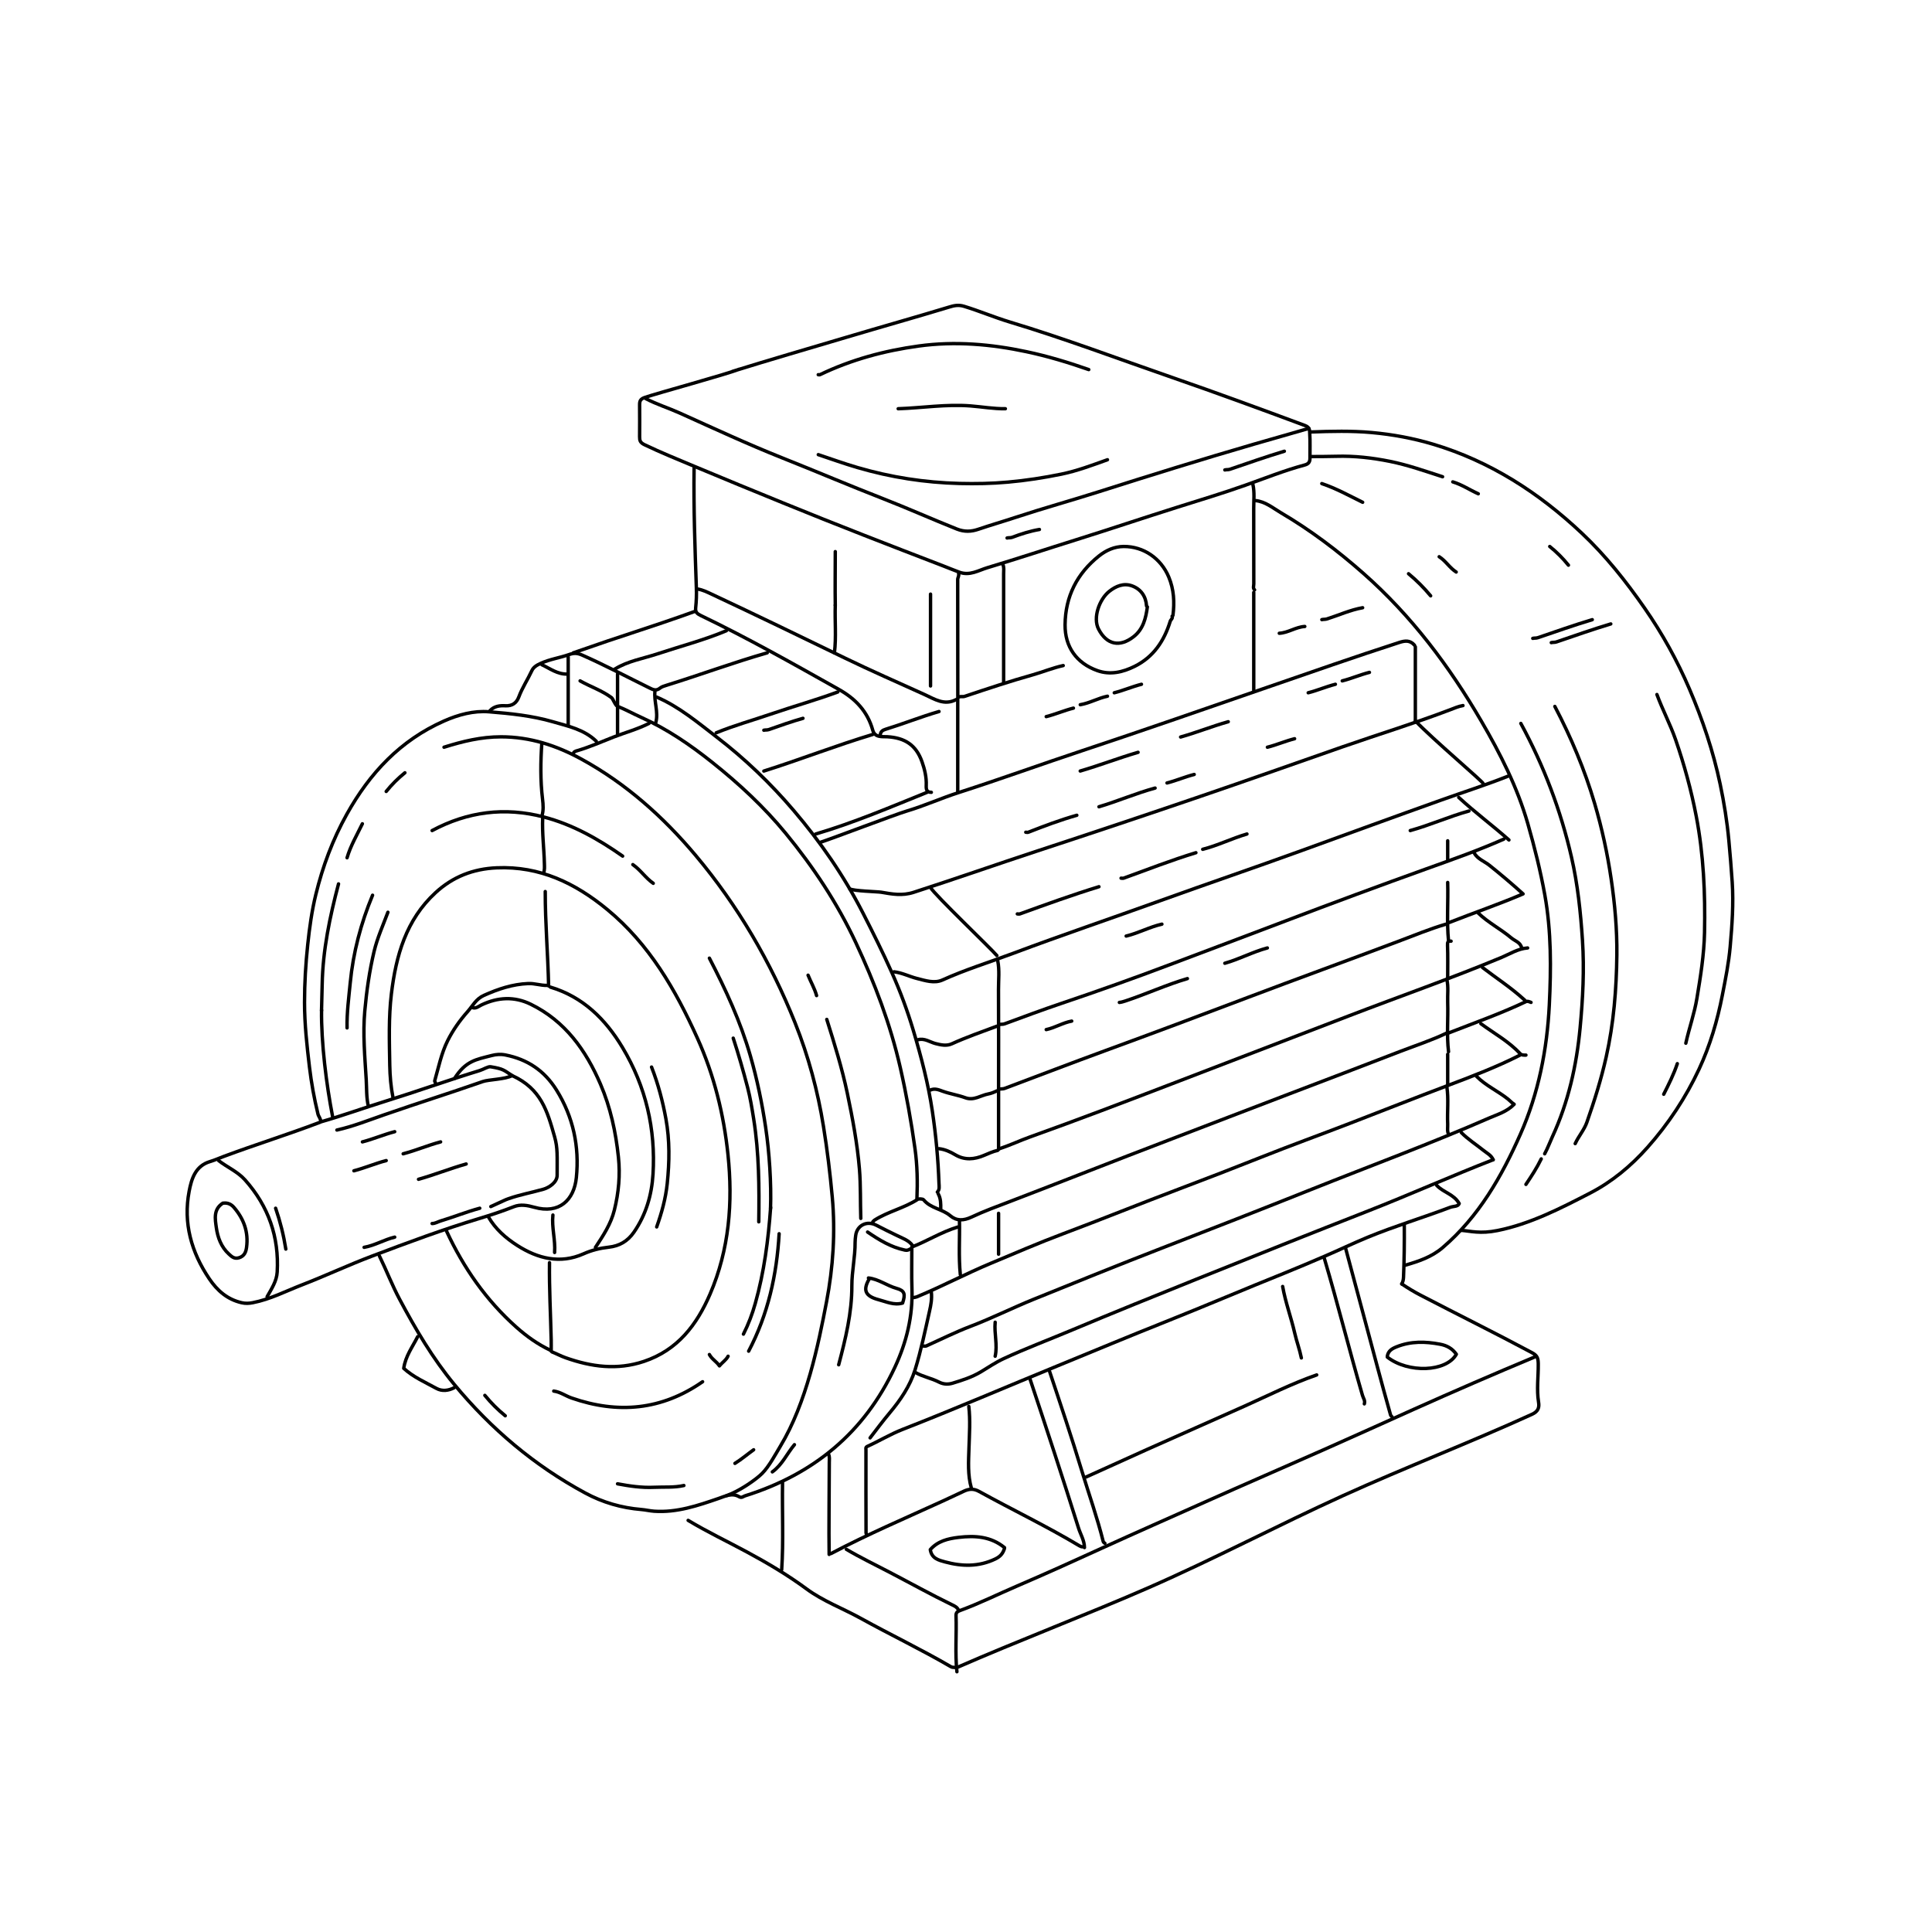 <?xml version="1.0" encoding="UTF-8"?>
<svg id="icons" xmlns="http://www.w3.org/2000/svg" viewBox="0 0 500 500">
  <defs>
    <style>
      .cls-1 {
        fill: none;
        stroke: #000;
        stroke-linecap: round;
        stroke-linejoin: round;
        stroke-width: .88px;
      }
    </style>
  </defs>
  <path class="cls-1" d="M378.24,318.42c2.41.19,4.83.94,9.31.04,8.46-1.7,16.31-5.73,23.98-9.7,5.66-2.93,10.54-6.98,14.82-11.79,5.45-6.14,9.91-12.88,13.37-20.29,2.84-6.1,4.73-12.51,6.02-19.13.82-4.17,1.66-8.37,2.03-12.57.49-5.54.89-11.14.52-16.72-.24-3.6-.54-7.19-.87-10.79-.45-4.88-1.23-9.73-2.24-14.52-1.78-8.47-4.55-16.69-7.95-24.63-3.14-7.34-7.03-14.35-11.6-20.93-4.83-6.95-10.07-13.56-16.26-19.4-11.17-10.52-23.78-18.64-38.55-23.05-5.14-1.53-10.43-2.51-15.83-3-5.23-.47-10.42-.34-15.64-.15"/>
  <path class="cls-1" d="M362.77,332.28q2.5,1.68,4.83,2.89c9.6,5,19.32,9.79,28.87,14.9,1.33.71,1.61,1.35,1.63,2.9.04,3.3-.46,6.61.08,9.91.22,1.36-.05,2.38-1.7,3.14-15.98,7.29-32.87,13.77-48.86,21.03-17.01,7.73-33.12,16.28-50.24,23.78-15.53,6.8-34.21,13.93-49.74,20.73"/>
  <path class="cls-1" d="M114.91,193.38c4.8-1.52,9.63-2.69,14.75-2.69,7.55,0,14.42,2.26,20.89,5.81,11.48,6.3,21.11,14.91,29.48,24.87,10.93,13.02,19.43,27.58,25.74,43.35,3.45,8.63,5.87,17.61,7.35,26.83.98,6.07,1.71,12.14,2.27,18.27.83,9.14.22,18.15-1.48,27.07-2.13,11.13-5.19,26.18-11.95,37.38-1.3,2.16-2.95,5.28-4.74,7.07-1.58,1.59-5.93,4.6-9.18,5.72"/>
  <path class="cls-1" d="M101.71,284.07c-.55-2.76-.79-5.57-.84-8.37-.1-6.16-.32-12.35.42-18.49,1.19-9.86,3.78-19.15,11.43-26.19,4.46-4.11,9.72-6.17,15.84-6.43,11.13-.47,20.3,3.94,28.63,10.81,10.84,8.95,17.63,20.73,23.29,33.26,4.33,9.58,6.83,19.71,7.92,30.15,1.29,12.36.34,24.53-4.63,36.08-3.42,7.95-8.4,14.52-17.12,17.44-6.92,2.32-13.61,1.41-20.25-.94-1.2-.42-2.34-1.04-3.53-1.51"/>
  <path class="cls-1" d="M191.31,95.55c-3.38,1.35-20.9,6.11-24.37,7.29-1.3.44-1.42,1.01-1.41,2.06.03,2.71.02,5.43,0,8.14,0,.99.14,1.51,1.29,2.06,4.21,2.03,8.55,3.76,12.84,5.57,7.67,3.23,15.38,6.37,23.09,9.52,13.72,5.61,27.55,10.96,41.39,16.28,1.38.53,2.76,1.11,4.15,1.62,2.71.98,4.93-.48,7.27-1.18,7.74-2.31,15.4-4.86,23.11-7.27,8.68-2.72,17.3-5.63,25.98-8.36,5.88-1.86,11.8-3.63,17.62-5.7,5.12-1.82,10.17-3.84,15.42-5.25.97-.26,1.34-.8,1.33-1.77-.03-2.13.08-4.26-.06-6.38-.05-.74.09-1.57-1.24-2.06-11.42-4.25-22.86-8.45-34.38-12.44-13.99-4.84-27.84-10.08-42.03-14.35-4-1.21-7.85-2.85-11.85-4.07-1.48-.45-2.66-.14-3.76.19-8.86,2.69-17.78,5.19-26.66,7.84-9.83,2.93-19.69,5.77-29.49,8.83"/>
  <path class="cls-1" d="M386.43,300.14c-10.01,3.88-22.25,9.3-32.25,13.21-14.93,5.85-29.83,11.78-44.71,17.77-10.66,4.29-21.31,8.58-31.9,13.03-5.94,2.5-11.98,4.76-17.84,7.47-2.07.96-3.95,2.25-5.88,3.41-2.33,1.39-4.82,2.18-7.33,2.94-1.08.32-2.27.35-3.54-.3-1.94-1-4.19-1.38-6.12-2.5"/>
  <path class="cls-1" d="M378.62,182.6c-1.16.19-2.22.66-3.31,1.08-9.22,3.51-18.66,6.39-27.97,9.64-12.31,4.3-24.6,8.66-36.94,12.87-13.92,4.76-27.88,9.42-41.85,14.01-10.71,3.52-21.35,7.26-32.09,10.73-3,.97-5.65.45-8.38-.02-1.01-.17-7.22-.3-8.17-.88"/>
  <path class="cls-1" d="M382.14,278.57c2.39,2.42,5.55,3.8,8.17,5.91.51.41.89.88,1.55,1.3-1.9,1.95-4.26,2.61-6.43,3.55-15.15,6.62-30.66,12.34-46.01,18.47-12.94,5.17-25.93,10.25-38.92,15.28-11.05,4.28-22.04,8.74-33.03,13.19-5.48,2.22-10.78,4.88-16.31,6.99-3.91,1.49-7.64,3.36-11.44,5.07-.24.11-.58.01-.87.01"/>
  <path class="cls-1" d="M393.37,273.07c-5.91,2.99-12.08,5.37-18.27,7.7-8.54,3.22-17.03,6.58-25.55,9.87-7.69,2.97-15.45,5.77-23.11,8.82-7.01,2.79-14.06,5.51-21.12,8.18-10.15,3.83-20.2,7.91-30.36,11.72-6.24,2.34-12.38,5.01-18.54,7.58-6.46,2.7-12.65,5.99-19.12,8.67-.32.13-.59.15-.89.19"/>
  <path class="cls-1" d="M390.29,200.87c-5.66,2.24-11.45,4.1-17.18,6.14-12.14,4.33-24.23,8.75-36.34,13.15-12.06,4.38-24.22,8.51-36.28,12.86-12.75,4.6-25.59,8.94-38.28,13.7-6.11,2.29-12.36,4.21-18.33,6.91-2.07.94-4.42.14-6.57-.4-2-.51-3.87-1.49-5.95-1.73"/>
  <path class="cls-1" d="M324.91,129.55c2.56.25,4.5,1.92,6.57,3.14,7.67,4.51,14.73,9.84,21.42,15.75,12.41,10.96,22.2,24.01,30.46,38.18,4.89,8.39,9.32,17.1,12.04,26.56,1.75,6.11,3.28,12.23,4.41,18.5,1.69,9.43,1.61,18.95,1.15,28.4-.57,11.5-2.79,22.86-7.47,33.42-4.85,10.95-10.77,21.35-20.11,29.36-2.88,2.47-6.24,3.57-9.72,4.58"/>
  <path class="cls-1" d="M154.32,191.84c-3.13-3.05-7.25-3.9-11.23-5.05-5.39-1.56-10.96-2.13-16.51-2.58-4.02-.33-7.98.76-11.65,2.38-11.28,4.99-19.22,13.44-25.18,24.14-3.67,6.59-6.24,13.51-8.01,20.75-1.04,4.24-1.64,8.59-2.1,12.97-.53,4.99-.83,9.96-.83,14.98,0,5.62.62,11.17,1.28,16.74.49,4.1,1.22,8.12,2.19,12.11.17.71.75,1.22.74,2.06,5.63-1.6,11.13-3.61,16.72-5.34,8.18-2.54,16.24-5.44,24.43-7.95.95-.29,2.13-1.08,2.81-.97,3.41.56,3.41.9,5.55,2.28-1.71.97-6.06,1.01-7.6,1.55-9.57,3.34-15.84,5.25-25.42,8.57-4.08,1.41-8.09,3.03-12.32,3.97"/>
  <path class="cls-1" d="M374.44,267.34c-3.93,1.89-8.08,3.23-12.13,4.79-9.54,3.67-19.08,7.34-28.63,10.96-10.49,3.98-20.94,8.05-31.42,12.04-13.68,5.21-27.28,10.61-40.94,15.84-3.32,1.27-6.68,2.49-9.88,4-2.1.99-3.89,1.03-5.51-.34-2.08-1.77-5.09-1.9-6.89-4.11-.26-.32-1.36-.25-1.46-.18-3.52,2.31-7.73,3.18-11.27,5.44-.17.11-.3.29-.44.44"/>
  <path class="cls-1" d="M389.19,217.16c-6.55,2.9-13.3,5.28-20.03,7.69-12.21,4.39-24.39,8.89-36.51,13.51-9.92,3.78-19.87,7.5-29.79,11.25-9.3,3.52-18.69,6.87-28.12,10.05-4.95,1.67-9.84,3.49-14.74,5.3-.48.18-.9.07-1.33.18"/>
  <path class="cls-1" d="M395.35,245.33c-2.5.18-4.59,1.55-6.8,2.47-13,5.41-26.3,10.05-39.44,15.1-15.26,5.87-30.53,11.72-45.8,17.58-12.2,4.68-24.41,9.35-36.72,13.75-2.66.95-5.23,2.18-7.94,3.05"/>
  <path class="cls-1" d="M374.22,239.17c-4.19,1.23-8.23,2.91-12.31,4.44-12.97,4.9-26,9.61-38.96,14.52-12.31,4.67-24.64,9.29-37,13.81-8.68,3.18-17.3,6.49-25.95,9.74-.48.18-.9.08-1.33.18"/>
  <path class="cls-1" d="M393.59,187.22c5.94,10.93,10.33,22.5,13.1,34.58,1.62,7.04,2.37,14.27,2.85,21.54.5,7.61.1,15.15-.61,22.67-.91,9.73-3.04,19.23-7.18,28.19-.67,1.46-1.22,2.98-1.99,4.4"/>
  <path class="cls-1" d="M428.81,179.74c1.45,3.96,3.45,7.69,4.83,11.67,2.24,6.47,4.04,13.05,5.34,19.8,1.92,9.99,2.36,20.05,2.15,30.16-.12,5.71-1.03,11.33-1.96,16.95-.65,3.97-2.02,7.75-2.88,11.66"/>
  <path class="cls-1" d="M154.1,322.82c2-3.04,4-6.02,4.9-9.67,1.12-4.53,1.53-9.04,1.05-13.66-.68-6.52-2.06-12.89-4.65-18.92-3.79-8.81-9.17-16.32-18.04-20.67-4.2-2.06-8.52-1.85-12.76.18-.75.36-1.45,1.05-2.42.67"/>
  <path class="cls-1" d="M397.11,351.21c-10.46,4.37-20.87,8.88-31.22,13.52-7.79,3.49-15.56,7.03-23.37,10.48-10.19,4.5-20.41,8.93-30.58,13.47-8.9,3.98-17.83,7.9-26.7,11.95-7.28,3.33-14.59,6.64-21.96,9.8-4.92,2.11-9.73,4.5-14.76,6.35-.71.26-1.13.5-1.1,1.34.17,4.84-.28,9.69.23,14.53"/>
  <path class="cls-1" d="M82.78,290.46c-8.22,3.13-16.63,5.75-24.87,8.82-1.17.44-2.31.96-3.52,1.32-3.81,1.12-4.83,4.47-5.44,7.7-1.57,8.25.57,15.78,5.22,22.66,2.06,3.05,4.66,5.33,8.36,6.18.98.23,1.89.19,2.87,0,4.51-.87,8.55-2.99,12.77-4.62,6.08-2.35,11.99-5.13,18.07-7.43,9.22-3.49,18.47-6.94,27.92-9.78,2.98-.9,5.92-1.88,8.83-3.02,1.69-.67,3.48-.36,5.28.15,6.43,1.83,10.3-1.85,10.89-7.68.81-8.01-.79-15.68-5.15-22.68-3.12-5-7.49-7.92-13.22-9.06-1.25-.25-2.48-.13-3.51.14-4.09,1.06-6.72,1.34-9.68,5.98"/>
  <path class="cls-1" d="M366.07,166.97c-1.14-1.31-2.41-1.2-3.97-.69-11.44,3.7-22.78,7.68-34.14,11.6-15.96,5.51-31.91,11.09-47.94,16.41-10.66,3.54-21.21,7.38-31.91,10.82-4.52,1.45-8.88,3.43-13.45,4.79-3.06.91-19.14,7.05-22.18,8.03"/>
  <path class="cls-1" d="M286.61,118.98c-3.92,1.4-7.81,2.88-11.89,3.72-4.58.94-9.18,1.65-13.86,2.07-4.19.38-8.37.45-12.55.35-8.98-.23-17.79-1.6-26.42-4.13-3.41-1-6.75-2.2-10.12-3.33"/>
  <path class="cls-1" d="M338.73,110.87c-9.31,2.71-7.69,2.18-14.28,4.1-13.42,3.9-26.76,8.05-40.07,12.29-7.16,2.28-14.41,4.28-21.56,6.64-3.21,1.06-6.47,2-9.68,3.09-1.75.59-3.51.72-5.52-.08-6.39-2.55-12.68-5.36-19.09-7.86-8.71-3.39-17.31-7.06-25.99-10.51-9.01-3.58-17.8-7.67-26.64-11.65-2.91-1.31-5.97-2.25-8.8-3.74"/>
  <path class="cls-1" d="M98.18,325.02c1.82,3.72,3.29,7.58,5.25,11.25,4.12,7.72,8.52,15.23,14.12,22,9.53,11.53,20.76,21.02,33.93,28.13,4.48,2.42,9.36,3.84,14.5,4.26,1.1.09,2.18.36,3.3.44,5.89.41,11.31-1.45,16.74-3.32,1.71-.59,3.45-1.49,5.27-.43.69.4,1.05-.09,1.55-.24,17.67-5.54,30.84-16.32,38.74-33.24,3.03-6.48,4.69-13.26,4.43-20.47-.12-3.45-.02-6.9-.03-10.68,3.84-1.46,7.61-3.87,11.89-5.17"/>
  <path class="cls-1" d="M371.8,306.75c1.69,1.85,4.45,2.27,5.84,4.73-.31.83-1.47.65-2.32.97-7.08,2.68-14.33,4.86-21.34,7.74-3.8,1.56-7.49,3.36-11.27,4.97-3.36,1.43-6.71,2.88-10.1,4.24-10.45,4.19-20.79,8.62-31.25,12.78-9.2,3.66-18.34,7.48-27.51,11.24-13.43,5.5-26.76,11.24-40.28,16.52-3.12,1.22-6,2.97-9.05,4.36-.58.27-.41.59-.41.92-.01,7.19-.01,14.38.02,21.57,0,.15.27.29.19.44"/>
  <path class="cls-1" d="M159.82,174.45v8.34c2.11.85,4.1,1.95,6.16,2.88,6.66,3,12.61,7.06,18.32,11.61,6.95,5.54,13.43,11.55,19.04,18.38,7.14,8.7,13.36,18.05,18.16,28.32,4.87,10.43,8.93,21.08,11.5,32.35,1.58,6.94,2.82,13.92,3.8,20.94.6,4.28.68,8.64.5,12.98"/>
  <path class="cls-1" d="M402.39,182.82c4.22,8.05,7.73,16.4,10.3,25.11,1.89,6.41,3.31,12.93,4.28,19.57.96,6.51,1.54,13.03,1.47,19.6-.1,8.89-.8,17.7-2.76,26.44-1.29,5.77-3.05,11.36-5,16.91-.68,1.95-2.15,3.6-3.02,5.52"/>
  <path class="cls-1" d="M340.76,355.83c-6.35,2.2-12.35,5.23-18.47,7.98-8.51,3.83-17.06,7.55-25.57,11.37-5.21,2.34-10.42,4.7-15.62,7.06"/>
  <path class="cls-1" d="M100.39,236.09c-1.25,3.35-2.73,6.6-3.57,10.11-1.21,5.09-1.94,10.21-2.41,15.42-.54,5.97.02,11.9.37,17.83.13,2.26.02,4.59.55,6.83"/>
  <path class="cls-1" d="M183.59,247.97c4.23,8.14,8.06,16.43,10.61,25.3,1.75,6.09,3.02,12.24,3.95,18.5.96,6.44,1.49,14.5,1.26,20.99"/>
  <path class="cls-1" d="M142.43,255.46c8.47,2.53,14.29,8.33,18.68,15.65,6.03,10.06,8.6,21.1,7.89,32.77-.33,5.33-1.79,10.45-4.94,15.01-1.64,2.38-3.81,3.57-6.44,3.87-2.33.26-4.45.77-6.63,1.74-6.03,2.68-11.81,1.22-17.11-2.17-2.99-1.91-5.69-4.27-7.51-7.44"/>
  <path class="cls-1" d="M303.56,159.26c.43-3.39.26-6.69-1.08-9.91-2.02-4.84-6.52-7.95-11.68-7.92-2.42.02-4.54.99-6.37,2.44-5.7,4.54-8.72,10.51-8.79,17.81-.05,5.75,2.96,9.94,8.34,11.87,3.36,1.2,6.61.41,9.67-1.1,4.88-2.42,7.65-6.6,9.2-11.66.14-.45.73-.74.49-1.31"/>
  <path class="cls-1" d="M178.09,393.47c4.92,2.97,10.12,5.43,15.18,8.16,5.35,2.88,10.56,5.96,15.48,9.59,4.27,3.15,9.36,5.03,14.01,7.6,7.73,4.27,15.71,8.08,23.34,12.53.4.23.75.12,1.11.2"/>
  <path class="cls-1" d="M348.24,323.04c1.62,6.02,3.22,12.04,4.84,18.05,2.25,8.37,4.44,16.76,6.8,25.1.1.36.58.45.47.87"/>
  <path class="cls-1" d="M179.63,121.18c-.14,10.35.23,20.7.59,31.04.06,1.66,0,3.38-.18,5.06-.12,1.13.34,1.54,1.33,2.02,12.17,5.85,23.92,12.49,35.69,19.1,4.32,2.42,7.46,5.71,8.81,10.58.54,1.96,2.44,1.62,3.73,1.69,4.61.26,7.49,2.16,9.01,6.46.7,1.99,1.19,4.03,1.1,6.16-.04.96.08,1.77,1.32,1.76"/>
  <path class="cls-1" d="M266.58,356.93c4.28,12.81,8.49,25.64,12.54,38.52.53,1.68,1.52,3.22,1.54,5.06"/>
  <path class="cls-1" d="M189.76,268.67c1.38,4.22,2.6,8.48,3.72,12.77.69,2.67,1.13,5.41,1.57,8.14,1.4,8.83,1.45,17.73,1.32,26.63"/>
  <path class="cls-1" d="M213.97,263.82c1.99,6.32,3.96,12.64,5.32,19.14,1.36,6.49,2.58,12.96,3.13,19.59.35,4.27.21,8.52.35,12.77"/>
  <path class="cls-1" d="M259.97,400.52c-3.52-2.88-7.6-3.16-11.89-2.65-2.79.33-5.4.97-7.32,3.17.35,2.33,2.22,2.74,3.81,3.18,4.39,1.19,8.71,1.3,13.01-.76,1.37-.66,1.98-1.47,2.38-2.72"/>
  <path class="cls-1" d="M169.94,180.4c5.83,2.51,10.64,6.59,15.59,10.39,7.26,5.58,13.88,11.93,19.82,18.9,6.97,8.17,13.04,16.94,17.96,26.56,2.62,5.12,5.18,10.27,7.52,15.5,2.17,4.84,4.02,9.85,5.54,14.94,2.05,6.86,3.86,13.78,4.92,20.89.93,6.21,1.5,12.45,1.72,18.72.03.75.21,1.57-.43,2.2"/>
  <path class="cls-1" d="M296.73,156.84c-.16-2.53-1.5-4.4-3.77-5.22-2.12-.77-4.15.03-5.93,1.46-2.49,2-4.26,6.78-2.72,9.74,2.11,4.07,5.51,4.76,9.1,1.93,2.46-1.94,3.14-4.77,3.53-7.69"/>
  <path class="cls-1" d="M181.83,357.59c-10.56,7.36-21.9,8.39-33.91,4.21-1.56-.54-2.93-1.58-4.61-1.79"/>
  <path class="cls-1" d="M342.74,325.68c3.48,11.76,6.45,23.67,9.87,35.45.2.7.76,1.37.48,2.19"/>
  <path class="cls-1" d="M359.03,351.21c5.41,4.23,15.29,3.87,17.87-.73-1.02-1.46-2.4-2.26-4.22-2.6-3.82-.72-7.55-.81-11.24.67-1.22.49-2.18,1.06-2.41,2.45"/>
  <path class="cls-1" d="M56.58,300.36c2.23,1.74,4.9,2.83,6.86,5.03,6.06,6.82,8.81,14.74,8.3,23.8-.13,2.37-1.47,4.37-2.61,6.39"/>
  <path class="cls-1" d="M247.43,181.06c-3.05,1.6-5.53-.12-8.15-1.31-6.9-3.14-13.86-6.16-20.69-9.48-11.42-5.55-22.86-11.08-34.36-16.47-1.17-.55-2.39-1.17-3.72-1.36"/>
  <path class="cls-1" d="M281.77,95.65c-5.27-1.85-10.61-3.46-16.07-4.62-9.24-1.97-18.58-2.77-27.95-1.48-8.84,1.21-17.44,3.52-25.55,7.42-.12.06-.29,0-.44,0"/>
  <path class="cls-1" d="M132.52,278.35c7.51,3.4,9.11,9.16,11.01,15.85.83,2.92.65,4.96.66,9.94,0,1.91-2.16,3.23-3.55,3.63-2.99.85-6.08,1.41-9.01,2.44-1.14.4-.97.42-4.61,2.05"/>
  <path class="cls-1" d="M87.61,228.75c-2.25,8.52-4.06,17.1-4.23,25.97-.04,2.27-.13,4.55-.17,6.82"/>
  <path class="cls-1" d="M115.57,318.63c4.39,9.47,10.25,17.89,18.07,24.85,2.65,2.36,5.55,4.43,8.79,5.96"/>
  <path class="cls-1" d="M373.34,123.38c-4.51-1.45-8.98-3.04-13.64-3.98-4.58-.92-9.19-1.45-13.87-1.31-1.83.05-4.8.07-6.64.07"/>
  <path class="cls-1" d="M199.44,312.47c-.6,8.41-1.68,16.74-3.98,24.87-.77,2.73-1.77,5.39-3.06,7.93"/>
  <path class="cls-1" d="M96.42,231.68c-3.02,7.28-5.02,14.79-5.78,22.67-.38,3.89-.9,7.76-.82,11.67"/>
  <path class="cls-1" d="M248.09,148.48c.16.55-.24.99-.24,1.54.03,10.05.02,20.1.03,30.16,0,.07.14.15.21.22"/>
  <path class="cls-1" d="M201.64,319.29c-.61,10.66-2.88,20.87-7.89,30.39"/>
  <path class="cls-1" d="M216.83,179.08c-5.73,2.11-11.61,3.76-17.39,5.74-4.7,1.61-9.49,2.94-14.09,4.83"/>
  <path class="cls-1" d="M259.53,146.06c.37.78.21,1.61.21,2.42,0,9.39,0,18.78,0,28.18"/>
  <path class="cls-1" d="M219.03,400.96c3.65,2.16,7.47,3.99,11.22,5.95,5.35,2.79,10.63,5.73,16.07,8.37.71.34,1.48.67,1.77,1.53"/>
  <path class="cls-1" d="M198.56,168.95c-8.75,2.51-17.28,5.67-25.97,8.37-.6.19-1.33.4-1.71.71-1.09.92-1.94.43-2.91-.05-5.77-2.84-11.45-5.86-17.35-8.46-1.29-.57-2.23-.52-3.34-.12-2.41.85-4.95,1.19-7.33,2.27-1.11.5-1.89,1-2.32,1.92-1.06,2.29-2.48,4.4-3.37,6.8-.56,1.49-1.65,2.37-3.49,2.26-1.4-.08-2.88.09-3.96,1.27"/>
  <path class="cls-1" d="M187.99,163.23c-5.79,2.43-11.87,4.01-17.82,5.98-3.7,1.23-7.63,1.84-11.02,3.93"/>
  <path class="cls-1" d="M239.94,205.05c-9.52,3.84-18.96,7.88-28.84,10.79"/>
  <path class="cls-1" d="M215.07,402.06c9.47-5,19.32-9.2,29.05-13.65,1.76-.81,3.52-1.63,5.26-2.46,1.43-.68,2.6-.74,4,.03,8.63,4.76,17.52,9.01,25.98,14.08.19.12.54.28.86.25"/>
  <path class="cls-1" d="M161.14,221.56c-6.31-4.41-12.93-8.18-20.47-10.14-10.09-2.62-19.68-1.37-28.84,3.53"/>
  <path class="cls-1" d="M225.86,190.08c-9.49,2.86-18.73,6.48-28.18,9.47"/>
  <path class="cls-1" d="M271.64,354.95c2.86,8.56,5.73,17.12,8.35,25.76,1.85,6.08,3.99,12.08,5.53,18.26.04.17.28.3.43.44"/>
  <path class="cls-1" d="M236.2,322.38c-.98-1.39-2.59-1.9-3.99-2.59-1.83-.89-3.66-1.78-5.46-2.72-2.36-1.23-4.95.01-5.3,2.67-.08.59-.15,1.23-.15,1.76.03,3.78-.85,7.51-.84,11.23.02,7.06-1.64,13.76-3.41,20.47"/>
  <path class="cls-1" d="M141.11,230.73c-.02,8.16.7,16.29.87,24.43"/>
  <path class="cls-1" d="M83.22,261.4c-.12,8.37,1.25,19.3,2.85,27.53"/>
  <path class="cls-1" d="M214.41,376.31c.35.71.21,1.46.21,2.2,0,5.94-.15,17.83-.04,23.77"/>
  <path class="cls-1" d="M179.92,158.2c-4.56,1.66-12.18,4.24-16.79,5.74-3.33,1.08-7.31,2.41-14.76,5.01"/>
  <path class="cls-1" d="M324.47,153.32v25.31"/>
  <path class="cls-1" d="M168.62,276.15c1.7,4.35,2.89,8.85,3.72,13.43,1.01,5.55.92,11.11.34,16.73-.41,3.92-1.44,7.57-2.73,11.22"/>
  <path class="cls-1" d="M275.16,172.25c-2.71.59-5.27,1.66-7.93,2.41-5.92,1.66-11.76,3.61-17.59,5.56-.6.2-1.29-.17-1.78.39,0,8.14,0,16.29,0,24.43"/>
  <path class="cls-1" d="M240.82,153.76v23.77"/>
  <path class="cls-1" d="M324.25,125.37c.45,2.04.21,4.11.21,6.16.01,6.53,0,13.06.02,19.59,0,.51-.27,1.08.2,1.54"/>
  <path class="cls-1" d="M202.52,383.79c-.12,7.48.27,14.97-.22,22.45"/>
  <path class="cls-1" d="M108.09,345.93c-1.33,2.65-3.18,5.07-3.6,8.2,2.5,2.28,5.57,3.6,8.46,5.19,1.46.8,3.1.6,4.6-.18"/>
  <path class="cls-1" d="M284.41,229.48c-6.9,2.12-13.69,4.58-20.47,7.04-.19.07-.44,0-.66,0"/>
  <path class="cls-1" d="M257.99,265.58c-3.92,1.46-7.87,2.84-11.69,4.57-1.26.57-2.71.32-4.18-.07-1.49-.39-2.9-1.49-4.6-.98"/>
  <path class="cls-1" d="M141.55,255.02c-1.63.04-3.18-.55-4.84-.48-4.08.17-7.79,1.41-11.47,3.06-2.06.92-2.89,2.7-4.21,4.19-2.06,2.32-3.82,4.82-5.19,7.56-1.62,3.25-2.33,6.85-3.33,10.33-.09.3.36.53.21.88"/>
  <path class="cls-1" d="M142.21,326.78c-.09,6.68.29,13.35.44,20.03.02.95,0,1.91,0,2.86"/>
  <path class="cls-1" d="M396.23,259.42c-.43-.16-.9-.4-1.31-.21-6.52,3.1-13.33,5.5-20.04,8.13"/>
  <path class="cls-1" d="M309.5,220.68c-6.33,1.93-12.5,4.34-18.71,6.59-.19.07-.44,0-.66,0"/>
  <path class="cls-1" d="M140.23,192.28c-.34,4.85-.4,9.69.18,14.53.17,1.43.29,2.95-.18,4.4"/>
  <path class="cls-1" d="M331.95,332.94c.72,4.11,2.2,8.03,3.13,12.1.49,2.14,1.28,4.23,1.71,6.39"/>
  <path class="cls-1" d="M366.29,186.56c4.59,4.84,17.55,15.74,17.61,16.29"/>
  <path class="cls-1" d="M307.3,253.26c-5.46,1.6-10.64,4-16.05,5.79-.53.17-1.02.33-1.56.38"/>
  <path class="cls-1" d="M241.04,334.48c.17,1.64-.12,3.27-.48,4.83-1.14,5.09-2.2,10.21-3.74,15.19-1.31,4.22-3.8,7.85-6.61,11.2-1.75,2.09-3.37,4.26-5.03,6.42"/>
  <path class="cls-1" d="M176.99,384.45c-2.54.58-5.13.34-7.7.46-3.21.15-6.34-.31-9.47-.9"/>
  <path class="cls-1" d="M366.29,167.41v19.15"/>
  <path class="cls-1" d="M243.02,184.14c-4.68,1.36-9.22,3.17-13.87,4.61-.74.23-1.21.57-1.32,1.34"/>
  <path class="cls-1" d="M332.39,116.78c-4.74,1.42-9.4,3.07-14.07,4.66-.48.16-.9.07-1.33.18"/>
  <path class="cls-1" d="M412.08,160.37c-4.74,1.42-9.4,3.07-14.07,4.66-.48.16-.9.07-1.33.18"/>
  <path class="cls-1" d="M416.87,161.47c-4.74,1.42-9.4,3.07-14.07,4.66-.48.16-.9.07-1.33.18"/>
  <path class="cls-1" d="M224.97,330.96c-1.69,2.88-1.14,4.47,2.44,5.41,1.96.51,3.97,1.5,6.18.86.78-2.34.54-3.22-1.59-3.81-2.5-.7-4.61-2.4-7.25-2.68"/>
  <path class="cls-1" d="M243.02,297.28c1.52.17,2.9.8,4.17,1.56,2.5,1.49,5,1.22,7.48.17,1.16-.49,2.3-1.01,3.53-1.29"/>
  <path class="cls-1" d="M380.16,209.89c-5.15,1.43-10.04,3.63-15.19,5.06"/>
  <path class="cls-1" d="M294.53,194.7c-5.04,1.47-9.93,3.37-14.97,4.84"/>
  <path class="cls-1" d="M260.19,105.78c-3.03.04-6.01-.49-9.02-.73-6.29-.49-12.48.52-18.72.73"/>
  <path class="cls-1" d="M258.21,248.63c.5,2.48.19,4.99.2,7.48.05,8.36.02,16.73.02,25.09v16.29"/>
  <path class="cls-1" d="M298.94,203.95c-4.93,1.34-9.63,3.38-14.53,4.84"/>
  <path class="cls-1" d="M216.17,142.76c0,4.18-.07,9.69,0,13.87"/>
  <path class="cls-1" d="M278.68,210.99c-4.27,1.21-8.42,2.77-12.55,4.39-.19.08-.44,0-.66,0"/>
  <path class="cls-1" d="M147.05,170.05v17.61"/>
  <path class="cls-1" d="M381.48,220.68c.87,1.64,2.65,2.2,3.99,3.27,2.89,2.31,5.71,4.69,8.7,7.39-6.45,2.76-12.82,4.92-19.07,7.39"/>
  <path class="cls-1" d="M317.87,186.78c-4.16,1.17-8.17,2.79-12.33,3.96"/>
  <path class="cls-1" d="M377.52,206.37c4.17,3.86,8.74,7.24,12.99,11.01"/>
  <path class="cls-1" d="M124.16,312.69c-3.43.93-6.73,2.26-10.13,3.29-.73.22-1.4.67-2.2.67"/>
  <path class="cls-1" d="M216.17,156.62c-.14,4.11.28,8.23-.22,12.33"/>
  <path class="cls-1" d="M120.64,301.24c-4.16,1.17-8.17,2.79-12.33,3.96"/>
  <path class="cls-1" d="M248.31,315.99c.09,4.62-.25,9.25.22,13.87"/>
  <path class="cls-1" d="M382.58,236.31c2.59,2.5,5.83,4.13,8.55,6.43.93.79,2.39,1.13,2.68,2.6"/>
  <path class="cls-1" d="M383.68,250.4c3.53,2.71,7.27,5.13,10.58,8.13.23.21.49.32.43.68"/>
  <path class="cls-1" d="M167.96,187.22c-2.96,1.49-6.16,2.36-9.23,3.55-3.14,1.22-6.21,2.6-9.46,3.54-.25.07-.9.24-.89.83"/>
  <path class="cls-1" d="M322.71,215.84c-3.88,1.13-7.52,2.96-11.45,3.96"/>
  <path class="cls-1" d="M250.73,363.98c.41,3.6.15,7.19.04,10.79-.11,3.45-.36,6.94.62,10.34"/>
  <path class="cls-1" d="M327.99,245.33c-3.78,1.01-7.24,2.9-11.01,3.96"/>
  <path class="cls-1" d="M224.53,318.85c2.99,2.05,6.04,3.92,9.67,4.68.63.13.92-.06,1.33-.28"/>
  <path class="cls-1" d="M383.24,264.92c3.41,2.53,7.19,4.56,10.12,7.71.45.49.99.43,1.55.43"/>
  <path class="cls-1" d="M352.65,129.99c-3.48-1.71-6.88-3.6-10.57-4.84"/>
  <path class="cls-1" d="M71.33,312.69c1.19,3.44,2.07,6.97,2.64,10.57"/>
  <path class="cls-1" d="M352.65,157.28c-3.2.56-6.16,1.93-9.23,2.9-.47.15-.9.07-1.33.18"/>
  <path class="cls-1" d="M363.43,317.09c.03,4.48-.01,8.95-.2,13.43-.03.65-.14,1.22-.46,1.76"/>
  <path class="cls-1" d="M374.66,228.38c.15,5.06-.28,10.13.22,15.19"/>
  <path class="cls-1" d="M207.81,185.9c-2.97.83-5.88,1.88-8.79,2.9-.48.17-.9.07-1.34.18"/>
  <path class="cls-1" d="M140.45,211.65c-.18,3.97.35,7.92.44,11.89.02.81.09,1.63-.22,2.42"/>
  <path class="cls-1" d="M114.03,295.52c-3.28.87-6.41,2.22-9.69,3.08"/>
  <path class="cls-1" d="M143.09,314.45c-.34,3.25.68,6.44.44,9.69"/>
  <path class="cls-1" d="M240.82,282.09c1.07-.49,2.16-.04,3.06.29,1.96.72,4.02,1.01,5.96,1.72,2.2.81,3.97-.63,5.94-.99.69-.12,1.5-.45,2.22-.8"/>
  <path class="cls-1" d="M150.13,176.21c2.68,1.52,5.67,2.49,8.17,4.37.28.21,1.08,2.21,1.52,2.21"/>
  <path class="cls-1" d="M300.7,239.17c-3.19.72-6.08,2.32-9.25,3.08"/>
  <path class="cls-1" d="M375.54,243.57c-.86-.09-.95.26-.92,1.1.1,2.78.04,5.57.04,8.36"/>
  <path class="cls-1" d="M374.44,253.48c.45,1.97.15,3.96.22,5.94.14,4.25-.29,8.52.22,12.77"/>
  <path class="cls-1" d="M93.78,213.19c-1.4,2.9-3.05,5.68-3.96,8.8"/>
  <path class="cls-1" d="M257.55,342.19c-.28,2.93.65,5.87,0,8.8"/>
  <path class="cls-1" d="M378.18,293.1c1.73,1.76,3.82,3.08,5.73,4.61.92.74,2.03,1.26,2.52,2.43"/>
  <path class="cls-1" d="M102.15,292.88c-2.83.73-5.53,1.91-8.36,2.64"/>
  <path class="cls-1" d="M269,137.03c-2.42.41-4.75,1.16-7.03,2.02-.48.18-.9.07-1.34.18"/>
  <path class="cls-1" d="M99.95,300.36c-2.83.73-5.53,1.91-8.36,2.64"/>
  <path class="cls-1" d="M374.66,272.85v7.92"/>
  <path class="cls-1" d="M434.09,275.27c-.92,2.75-2.21,5.34-3.52,7.92"/>
  <path class="cls-1" d="M374.44,281.21c.49,3.22.07,6.46.22,9.69.04.88-.18,1.79.22,2.64"/>
  <path class="cls-1" d="M205.6,373.88c-1.94,2.32-3.17,5.22-5.72,7.04"/>
  <path class="cls-1" d="M309.06,200.43c-2.39.6-4.65,1.6-7.04,2.2"/>
  <path class="cls-1" d="M335.04,191.18c-2.39.6-4.65,1.6-7.04,2.2"/>
  <path class="cls-1" d="M277.8,183.26c-2.39.6-4.65,1.6-7.04,2.2"/>
  <path class="cls-1" d="M286.61,180.18c-2.42.49-4.6,1.79-7.04,2.2"/>
  <path class="cls-1" d="M354.41,174.01c-2.39.6-4.65,1.6-7.04,2.2"/>
  <path class="cls-1" d="M345.6,177.09c-2.39.6-4.65,1.6-7.04,2.2"/>
  <path class="cls-1" d="M295.41,177.09c-2.39.6-4.65,1.6-7.04,2.2"/>
  <path class="cls-1" d="M159.82,183.26v6.82"/>
  <path class="cls-1" d="M140.23,172.03c2.13,1,4.07,2.51,6.6,2.42"/>
  <path class="cls-1" d="M240.82,229.7c1.13,1.94,15.77,15.9,17.17,17.6"/>
  <path class="cls-1" d="M398.87,299.92c-1.12,2.32-2.53,4.47-3.96,6.6"/>
  <path class="cls-1" d="M382.58,127.79c-2.22-.99-4.25-2.38-6.6-3.08"/>
  <path class="cls-1" d="M337.68,162.13c-2.32.13-4.28,1.63-6.6,1.76"/>
  <path class="cls-1" d="M277.36,264.26c-2.31.41-4.32,1.73-6.6,2.2"/>
  <path class="cls-1" d="M364.53,148.48c2.09,1.73,3.99,3.64,5.72,5.72"/>
  <path class="cls-1" d="M125.48,361.12c1.58,1.94,3.34,3.71,5.28,5.28"/>
  <path class="cls-1" d="M258.43,314.01v10.57"/>
  <path class="cls-1" d="M102.15,320.17c-2.72.64-5.15,2.16-7.92,2.64"/>
  <path class="cls-1" d="M163.78,223.76c1.98,1.37,3.3,3.47,5.28,4.84"/>
  <path class="cls-1" d="M209.13,252.38c.7,1.78,1.7,3.42,2.2,5.28"/>
  <path class="cls-1" d="M401.07,141.43c1.79,1.44,3.4,3.05,4.84,4.84"/>
  <path class="cls-1" d="M374.66,217.6v5.06"/>
  <path class="cls-1" d="M104.79,199.99c-1.79,1.44-3.4,3.05-4.84,4.84"/>
  <path class="cls-1" d="M195.04,375.2c-1.62,1.16-3.14,2.47-4.84,3.52"/>
  <path class="cls-1" d="M372.46,144.08c1.69,1.07,2.71,2.89,4.4,3.96"/>
  <path class="cls-1" d="M242.8,308.95c.7,1.24.68,2.6.66,3.96"/>
  <path class="cls-1" d="M169.5,178.86c-.29,2.72.95,5.41.22,8.14"/>
  <path class="cls-1" d="M183.59,350.55c.62,1.19,1.86,1.81,2.6,2.94.73-.92,1.72-1.5,2.24-2.5"/>
  <path class="cls-1" d="M57.68,311.37c-2.51,1.6-2,4.15-1.69,6.37.35,2.52,1.26,5,3.25,6.81.69.63,1.38,1.35,2.64.95,1.43-.45,1.78-1.59,1.93-2.69.53-3.92-.7-7.36-3.27-10.34-.68-.79-1.55-1.22-2.64-1.11"/>
</svg>